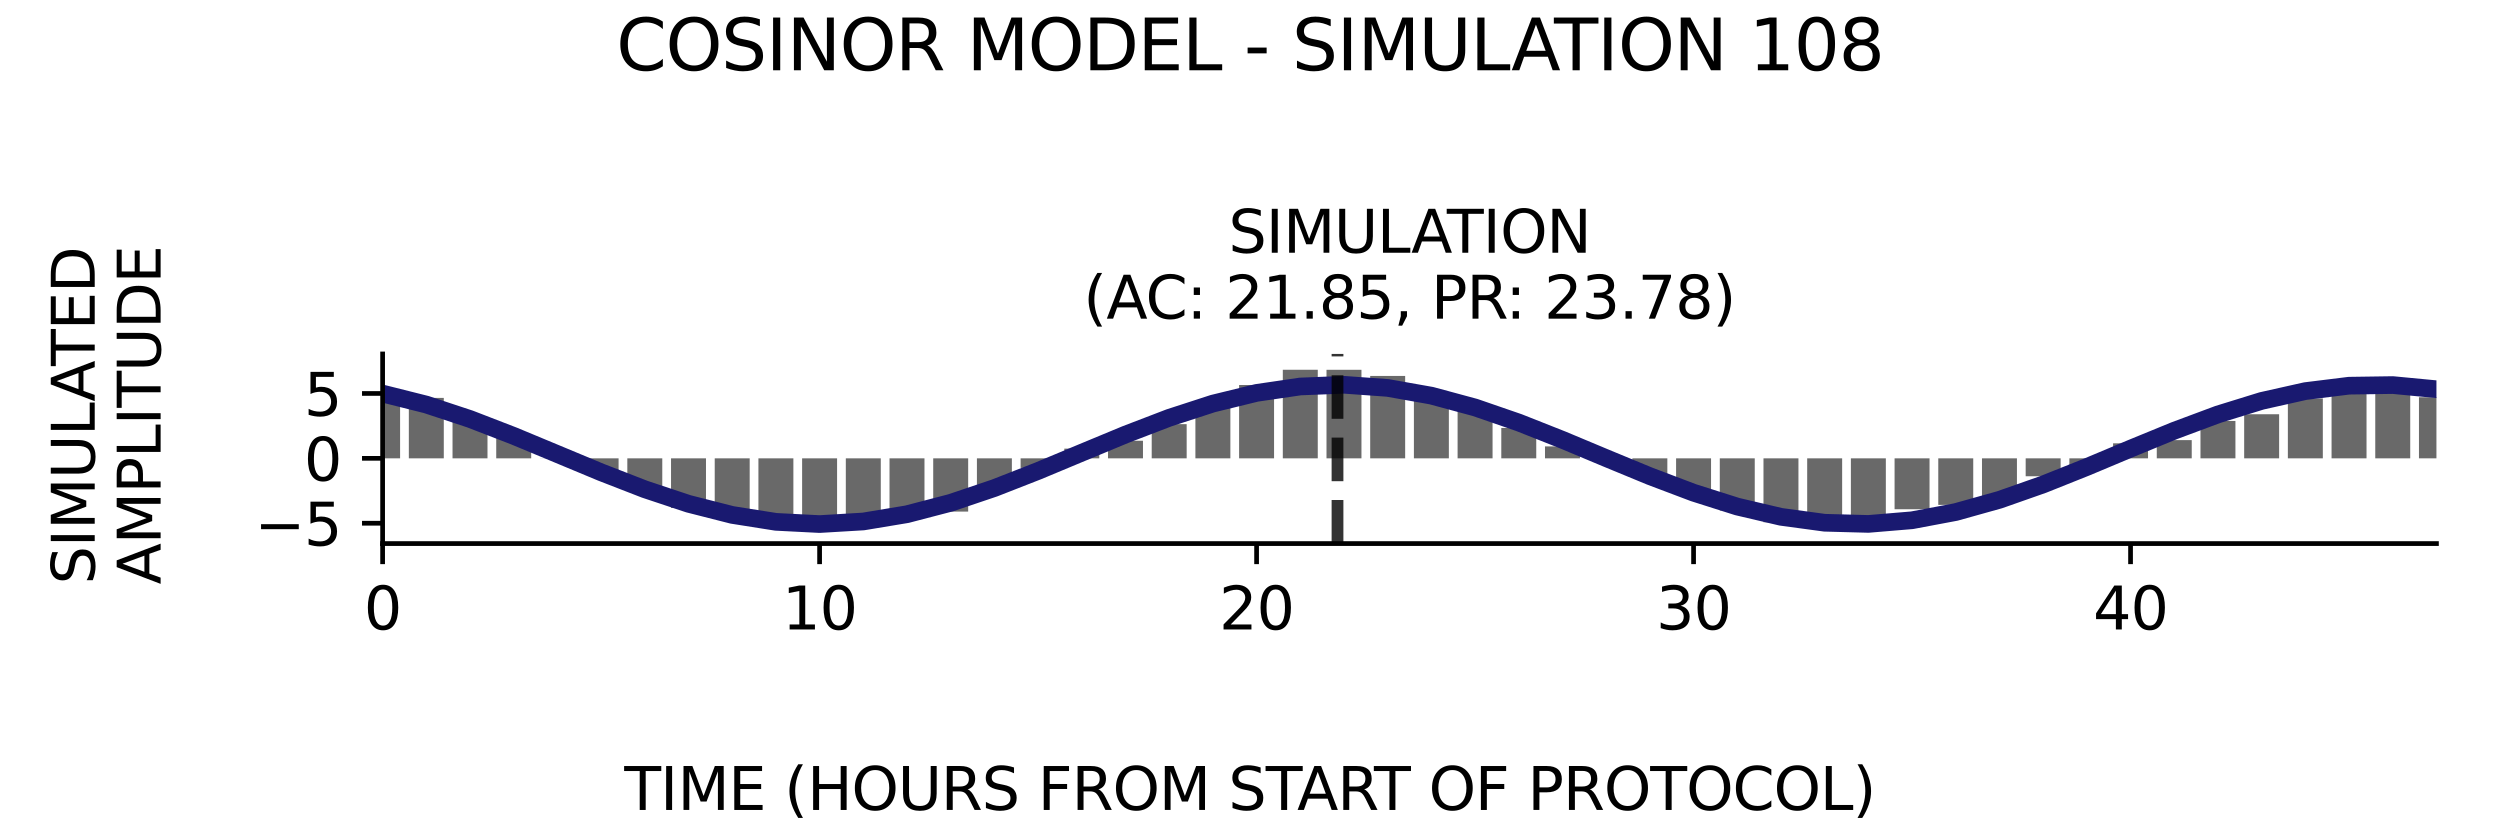 <?xml version="1.0" encoding="utf-8" standalone="no"?>
<!DOCTYPE svg PUBLIC "-//W3C//DTD SVG 1.1//EN"
  "http://www.w3.org/Graphics/SVG/1.1/DTD/svg11.dtd">
<svg xmlns:xlink="http://www.w3.org/1999/xlink" width="424.8pt" height="141.12pt" viewBox="0 0 424.8 141.12" xmlns="http://www.w3.org/2000/svg" version="1.1">
 <defs>
  <style type="text/css">*{stroke-linejoin: round; stroke-linecap: butt}</style>
 </defs>
 <g id="figure_1">
  <g id="patch_1">
   <path d="M 0 141.12 
L 424.8 141.12 
L 424.8 0 
L 0 0 
z
" style="fill: #ffffff"/>
  </g>
  <g id="axes_1">
   <g id="patch_2">
    <path d="M 65.014 92.36 
L 414 92.36 
L 414 60.144 
L 65.014 60.144 
z
" style="fill: #ffffff"/>
   </g>
   <g id="patch_3">
    <path d="M 62.044 77.881 
L 67.984 77.881 
L 67.984 66.122 
L 62.044 66.122 
z
" clip-path="url(#pa00fbb10fd)" style="fill: #696969"/>
   </g>
   <g id="patch_4">
    <path d="M 69.469 77.881 
L 75.409 77.881 
L 75.409 67.611 
L 69.469 67.611 
z
" clip-path="url(#pa00fbb10fd)" style="fill: #696969"/>
   </g>
   <g id="patch_5">
    <path d="M 76.894 77.881 
L 82.835 77.881 
L 82.835 71.429 
L 76.894 71.429 
z
" clip-path="url(#pa00fbb10fd)" style="fill: #696969"/>
   </g>
   <g id="patch_6">
    <path d="M 84.32 77.881 
L 90.26 77.881 
L 90.26 74.342 
L 84.32 74.342 
z
" clip-path="url(#pa00fbb10fd)" style="fill: #696969"/>
   </g>
   <g id="patch_7">
    <path d="M 91.745 77.881 
L 97.685 77.881 
L 97.685 77.866 
L 91.745 77.866 
z
" clip-path="url(#pa00fbb10fd)" style="fill: #696969"/>
   </g>
   <g id="patch_8">
    <path d="M 99.17 77.881 
L 105.11 77.881 
L 105.11 80.334 
L 99.17 80.334 
z
" clip-path="url(#pa00fbb10fd)" style="fill: #696969"/>
   </g>
   <g id="patch_9">
    <path d="M 106.595 77.881 
L 112.535 77.881 
L 112.535 83.26 
L 106.595 83.26 
z
" clip-path="url(#pa00fbb10fd)" style="fill: #696969"/>
   </g>
   <g id="patch_10">
    <path d="M 114.021 77.881 
L 119.961 77.881 
L 119.961 86.319 
L 114.021 86.319 
z
" clip-path="url(#pa00fbb10fd)" style="fill: #696969"/>
   </g>
   <g id="patch_11">
    <path d="M 121.446 77.881 
L 127.386 77.881 
L 127.386 87.601 
L 121.446 87.601 
z
" clip-path="url(#pa00fbb10fd)" style="fill: #696969"/>
   </g>
   <g id="patch_12">
    <path d="M 128.871 77.881 
L 134.811 77.881 
L 134.811 88.515 
L 128.871 88.515 
z
" clip-path="url(#pa00fbb10fd)" style="fill: #696969"/>
   </g>
   <g id="patch_13">
    <path d="M 136.296 77.881 
L 142.236 77.881 
L 142.236 87.89 
L 136.296 87.89 
z
" clip-path="url(#pa00fbb10fd)" style="fill: #696969"/>
   </g>
   <g id="patch_14">
    <path d="M 143.721 77.881 
L 149.662 77.881 
L 149.662 88.764 
L 143.721 88.764 
z
" clip-path="url(#pa00fbb10fd)" style="fill: #696969"/>
   </g>
   <g id="patch_15">
    <path d="M 151.147 77.881 
L 157.087 77.881 
L 157.087 87.972 
L 151.147 87.972 
z
" clip-path="url(#pa00fbb10fd)" style="fill: #696969"/>
   </g>
   <g id="patch_16">
    <path d="M 158.572 77.881 
L 164.512 77.881 
L 164.512 86.93 
L 158.572 86.93 
z
" clip-path="url(#pa00fbb10fd)" style="fill: #696969"/>
   </g>
   <g id="patch_17">
    <path d="M 165.997 77.881 
L 171.937 77.881 
L 171.937 82.396 
L 165.997 82.396 
z
" clip-path="url(#pa00fbb10fd)" style="fill: #696969"/>
   </g>
   <g id="patch_18">
    <path d="M 173.422 77.881 
L 179.363 77.881 
L 179.363 79.507 
L 173.422 79.507 
z
" clip-path="url(#pa00fbb10fd)" style="fill: #696969"/>
   </g>
   <g id="patch_19">
    <path d="M 180.848 77.881 
L 186.788 77.881 
L 186.788 76.232 
L 180.848 76.232 
z
" clip-path="url(#pa00fbb10fd)" style="fill: #696969"/>
   </g>
   <g id="patch_20">
    <path d="M 188.273 77.881 
L 194.213 77.881 
L 194.213 74.892 
L 188.273 74.892 
z
" clip-path="url(#pa00fbb10fd)" style="fill: #696969"/>
   </g>
   <g id="patch_21">
    <path d="M 195.698 77.881 
L 201.638 77.881 
L 201.638 72.072 
L 195.698 72.072 
z
" clip-path="url(#pa00fbb10fd)" style="fill: #696969"/>
   </g>
   <g id="patch_22">
    <path d="M 203.123 77.881 
L 209.064 77.881 
L 209.064 68.878 
L 203.123 68.878 
z
" clip-path="url(#pa00fbb10fd)" style="fill: #696969"/>
   </g>
   <g id="patch_23">
    <path d="M 210.549 77.881 
L 216.489 77.881 
L 216.489 65.42 
L 210.549 65.42 
z
" clip-path="url(#pa00fbb10fd)" style="fill: #696969"/>
   </g>
   <g id="patch_24">
    <path d="M 217.974 77.881 
L 223.914 77.881 
L 223.914 62.829 
L 217.974 62.829 
z
" clip-path="url(#pa00fbb10fd)" style="fill: #696969"/>
   </g>
   <g id="patch_25">
    <path d="M 225.399 77.881 
L 231.339 77.881 
L 231.339 62.835 
L 225.399 62.835 
z
" clip-path="url(#pa00fbb10fd)" style="fill: #696969"/>
   </g>
   <g id="patch_26">
    <path d="M 232.824 77.881 
L 238.764 77.881 
L 238.764 63.879 
L 232.824 63.879 
z
" clip-path="url(#pa00fbb10fd)" style="fill: #696969"/>
   </g>
   <g id="patch_27">
    <path d="M 240.25 77.881 
L 246.19 77.881 
L 246.19 66.583 
L 240.25 66.583 
z
" clip-path="url(#pa00fbb10fd)" style="fill: #696969"/>
   </g>
   <g id="patch_28">
    <path d="M 247.675 77.881 
L 253.615 77.881 
L 253.615 68.906 
L 247.675 68.906 
z
" clip-path="url(#pa00fbb10fd)" style="fill: #696969"/>
   </g>
   <g id="patch_29">
    <path d="M 255.1 77.881 
L 261.04 77.881 
L 261.04 72.718 
L 255.1 72.718 
z
" clip-path="url(#pa00fbb10fd)" style="fill: #696969"/>
   </g>
   <g id="patch_30">
    <path d="M 262.525 77.881 
L 268.465 77.881 
L 268.465 75.854 
L 262.525 75.854 
z
" clip-path="url(#pa00fbb10fd)" style="fill: #696969"/>
   </g>
   <g id="patch_31">
    <path d="M 269.95 77.881 
L 275.891 77.881 
L 275.891 77.794 
L 269.95 77.794 
z
" clip-path="url(#pa00fbb10fd)" style="fill: #696969"/>
   </g>
   <g id="patch_32">
    <path d="M 277.376 77.881 
L 283.316 77.881 
L 283.316 81.057 
L 277.376 81.057 
z
" clip-path="url(#pa00fbb10fd)" style="fill: #696969"/>
   </g>
   <g id="patch_33">
    <path d="M 284.801 77.881 
L 290.741 77.881 
L 290.741 83.219 
L 284.801 83.219 
z
" clip-path="url(#pa00fbb10fd)" style="fill: #696969"/>
   </g>
   <g id="patch_34">
    <path d="M 292.226 77.881 
L 298.166 77.881 
L 298.166 86.742 
L 292.226 86.742 
z
" clip-path="url(#pa00fbb10fd)" style="fill: #696969"/>
   </g>
   <g id="patch_35">
    <path d="M 299.651 77.881 
L 305.592 77.881 
L 305.592 88.74 
L 299.651 88.74 
z
" clip-path="url(#pa00fbb10fd)" style="fill: #696969"/>
   </g>
   <g id="patch_36">
    <path d="M 307.077 77.881 
L 313.017 77.881 
L 313.017 89.675 
L 307.077 89.675 
z
" clip-path="url(#pa00fbb10fd)" style="fill: #696969"/>
   </g>
   <g id="patch_37">
    <path d="M 314.502 77.881 
L 320.442 77.881 
L 320.442 88.649 
L 314.502 88.649 
z
" clip-path="url(#pa00fbb10fd)" style="fill: #696969"/>
   </g>
   <g id="patch_38">
    <path d="M 321.927 77.881 
L 327.867 77.881 
L 327.867 86.53 
L 321.927 86.53 
z
" clip-path="url(#pa00fbb10fd)" style="fill: #696969"/>
   </g>
   <g id="patch_39">
    <path d="M 329.352 77.881 
L 335.293 77.881 
L 335.293 85.789 
L 329.352 85.789 
z
" clip-path="url(#pa00fbb10fd)" style="fill: #696969"/>
   </g>
   <g id="patch_40">
    <path d="M 336.778 77.881 
L 342.718 77.881 
L 342.718 84.754 
L 336.778 84.754 
z
" clip-path="url(#pa00fbb10fd)" style="fill: #696969"/>
   </g>
   <g id="patch_41">
    <path d="M 344.203 77.881 
L 350.143 77.881 
L 350.143 80.925 
L 344.203 80.925 
z
" clip-path="url(#pa00fbb10fd)" style="fill: #696969"/>
   </g>
   <g id="patch_42">
    <path d="M 351.628 77.881 
L 357.568 77.881 
L 357.568 79.171 
L 351.628 79.171 
z
" clip-path="url(#pa00fbb10fd)" style="fill: #696969"/>
   </g>
   <g id="patch_43">
    <path d="M 359.053 77.881 
L 364.993 77.881 
L 364.993 75.329 
L 359.053 75.329 
z
" clip-path="url(#pa00fbb10fd)" style="fill: #696969"/>
   </g>
   <g id="patch_44">
    <path d="M 366.479 77.881 
L 372.419 77.881 
L 372.419 74.785 
L 366.479 74.785 
z
" clip-path="url(#pa00fbb10fd)" style="fill: #696969"/>
   </g>
   <g id="patch_45">
    <path d="M 373.904 77.881 
L 379.844 77.881 
L 379.844 71.527 
L 373.904 71.527 
z
" clip-path="url(#pa00fbb10fd)" style="fill: #696969"/>
   </g>
   <g id="patch_46">
    <path d="M 381.329 77.881 
L 387.269 77.881 
L 387.269 70.389 
L 381.329 70.389 
z
" clip-path="url(#pa00fbb10fd)" style="fill: #696969"/>
   </g>
   <g id="patch_47">
    <path d="M 388.754 77.881 
L 394.694 77.881 
L 394.694 67.701 
L 388.754 67.701 
z
" clip-path="url(#pa00fbb10fd)" style="fill: #696969"/>
   </g>
   <g id="patch_48">
    <path d="M 396.179 77.881 
L 402.12 77.881 
L 402.12 66.53 
L 396.179 66.53 
z
" clip-path="url(#pa00fbb10fd)" style="fill: #696969"/>
   </g>
   <g id="patch_49">
    <path d="M 403.605 77.881 
L 409.545 77.881 
L 409.545 66.698 
L 403.605 66.698 
z
" clip-path="url(#pa00fbb10fd)" style="fill: #696969"/>
   </g>
   <g id="patch_50">
    <path d="M 411.03 77.881 
L 416.97 77.881 
L 416.97 67.502 
L 411.03 67.502 
z
" clip-path="url(#pa00fbb10fd)" style="fill: #696969"/>
   </g>
   <g id="matplotlib.axis_1">
    <g id="xtick_1">
     <g id="line2d_1">
      <defs>
       <path id="m4ad37aa191" d="M 0 0 
L 0 3.5 
" style="stroke: #000000; stroke-width: 0.8"/>
      </defs>
      <g>
       <use xlink:href="#m4ad37aa191" x="65.014" y="92.36" style="stroke: #000000; stroke-width: 0.8"/>
      </g>
     </g>
     <g id="text_1">
      <!-- 0 -->
      <g transform="translate(61.833 106.958) scale(0.1 -0.1)">
       <defs>
        <path id="DejaVuSans-30" d="M 2034 4250 
Q 1547 4250 1301 3770 
Q 1056 3291 1056 2328 
Q 1056 1369 1301 889 
Q 1547 409 2034 409 
Q 2525 409 2770 889 
Q 3016 1369 3016 2328 
Q 3016 3291 2770 3770 
Q 2525 4250 2034 4250 
z
M 2034 4750 
Q 2819 4750 3233 4129 
Q 3647 3509 3647 2328 
Q 3647 1150 3233 529 
Q 2819 -91 2034 -91 
Q 1250 -91 836 529 
Q 422 1150 422 2328 
Q 422 3509 836 4129 
Q 1250 4750 2034 4750 
z
" transform="scale(0.016)"/>
       </defs>
       <use xlink:href="#DejaVuSans-30"/>
      </g>
     </g>
    </g>
    <g id="xtick_2">
     <g id="line2d_2">
      <g>
       <use xlink:href="#m4ad37aa191" x="139.266" y="92.36" style="stroke: #000000; stroke-width: 0.8"/>
      </g>
     </g>
     <g id="text_2">
      <!-- 10 -->
      <g transform="translate(132.904 106.958) scale(0.1 -0.1)">
       <defs>
        <path id="DejaVuSans-31" d="M 794 531 
L 1825 531 
L 1825 4091 
L 703 3866 
L 703 4441 
L 1819 4666 
L 2450 4666 
L 2450 531 
L 3481 531 
L 3481 0 
L 794 0 
L 794 531 
z
" transform="scale(0.016)"/>
       </defs>
       <use xlink:href="#DejaVuSans-31"/>
       <use xlink:href="#DejaVuSans-30" x="63.623"/>
      </g>
     </g>
    </g>
    <g id="xtick_3">
     <g id="line2d_3">
      <g>
       <use xlink:href="#m4ad37aa191" x="213.519" y="92.36" style="stroke: #000000; stroke-width: 0.8"/>
      </g>
     </g>
     <g id="text_3">
      <!-- 20 -->
      <g transform="translate(207.156 106.958) scale(0.1 -0.1)">
       <defs>
        <path id="DejaVuSans-32" d="M 1228 531 
L 3431 531 
L 3431 0 
L 469 0 
L 469 531 
Q 828 903 1448 1529 
Q 2069 2156 2228 2338 
Q 2531 2678 2651 2914 
Q 2772 3150 2772 3378 
Q 2772 3750 2511 3984 
Q 2250 4219 1831 4219 
Q 1534 4219 1204 4116 
Q 875 4013 500 3803 
L 500 4441 
Q 881 4594 1212 4672 
Q 1544 4750 1819 4750 
Q 2544 4750 2975 4387 
Q 3406 4025 3406 3419 
Q 3406 3131 3298 2873 
Q 3191 2616 2906 2266 
Q 2828 2175 2409 1742 
Q 1991 1309 1228 531 
z
" transform="scale(0.016)"/>
       </defs>
       <use xlink:href="#DejaVuSans-32"/>
       <use xlink:href="#DejaVuSans-30" x="63.623"/>
      </g>
     </g>
    </g>
    <g id="xtick_4">
     <g id="line2d_4">
      <g>
       <use xlink:href="#m4ad37aa191" x="287.771" y="92.36" style="stroke: #000000; stroke-width: 0.8"/>
      </g>
     </g>
     <g id="text_4">
      <!-- 30 -->
      <g transform="translate(281.409 106.958) scale(0.1 -0.1)">
       <defs>
        <path id="DejaVuSans-33" d="M 2597 2516 
Q 3050 2419 3304 2112 
Q 3559 1806 3559 1356 
Q 3559 666 3084 287 
Q 2609 -91 1734 -91 
Q 1441 -91 1130 -33 
Q 819 25 488 141 
L 488 750 
Q 750 597 1062 519 
Q 1375 441 1716 441 
Q 2309 441 2620 675 
Q 2931 909 2931 1356 
Q 2931 1769 2642 2001 
Q 2353 2234 1838 2234 
L 1294 2234 
L 1294 2753 
L 1863 2753 
Q 2328 2753 2575 2939 
Q 2822 3125 2822 3475 
Q 2822 3834 2567 4026 
Q 2313 4219 1838 4219 
Q 1578 4219 1281 4162 
Q 984 4106 628 3988 
L 628 4550 
Q 988 4650 1302 4700 
Q 1616 4750 1894 4750 
Q 2613 4750 3031 4423 
Q 3450 4097 3450 3541 
Q 3450 3153 3228 2886 
Q 3006 2619 2597 2516 
z
" transform="scale(0.016)"/>
       </defs>
       <use xlink:href="#DejaVuSans-33"/>
       <use xlink:href="#DejaVuSans-30" x="63.623"/>
      </g>
     </g>
    </g>
    <g id="xtick_5">
     <g id="line2d_5">
      <g>
       <use xlink:href="#m4ad37aa191" x="362.023" y="92.36" style="stroke: #000000; stroke-width: 0.8"/>
      </g>
     </g>
     <g id="text_5">
      <!-- 40 -->
      <g transform="translate(355.661 106.958) scale(0.1 -0.1)">
       <defs>
        <path id="DejaVuSans-34" d="M 2419 4116 
L 825 1625 
L 2419 1625 
L 2419 4116 
z
M 2253 4666 
L 3047 4666 
L 3047 1625 
L 3713 1625 
L 3713 1100 
L 3047 1100 
L 3047 0 
L 2419 0 
L 2419 1100 
L 313 1100 
L 313 1709 
L 2253 4666 
z
" transform="scale(0.016)"/>
       </defs>
       <use xlink:href="#DejaVuSans-34"/>
       <use xlink:href="#DejaVuSans-30" x="63.623"/>
      </g>
     </g>
    </g>
   </g>
   <g id="matplotlib.axis_2">
    <g id="ytick_1">
     <g id="line2d_6">
      <defs>
       <path id="m5b2029bcfc" d="M 0 0 
L -3.5 0 
" style="stroke: #000000; stroke-width: 0.8"/>
      </defs>
      <g>
       <use xlink:href="#m5b2029bcfc" x="65.014" y="88.905" style="stroke: #000000; stroke-width: 0.8"/>
      </g>
     </g>
     <g id="text_6">
      <!-- −5 -->
      <g transform="translate(43.272 92.704) scale(0.1 -0.1)">
       <defs>
        <path id="DejaVuSans-2212" d="M 678 2272 
L 4684 2272 
L 4684 1741 
L 678 1741 
L 678 2272 
z
" transform="scale(0.016)"/>
        <path id="DejaVuSans-35" d="M 691 4666 
L 3169 4666 
L 3169 4134 
L 1269 4134 
L 1269 2991 
Q 1406 3038 1543 3061 
Q 1681 3084 1819 3084 
Q 2600 3084 3056 2656 
Q 3513 2228 3513 1497 
Q 3513 744 3044 326 
Q 2575 -91 1722 -91 
Q 1428 -91 1123 -41 
Q 819 9 494 109 
L 494 744 
Q 775 591 1075 516 
Q 1375 441 1709 441 
Q 2250 441 2565 725 
Q 2881 1009 2881 1497 
Q 2881 1984 2565 2268 
Q 2250 2553 1709 2553 
Q 1456 2553 1204 2497 
Q 953 2441 691 2322 
L 691 4666 
z
" transform="scale(0.016)"/>
       </defs>
       <use xlink:href="#DejaVuSans-2212"/>
       <use xlink:href="#DejaVuSans-35" x="83.789"/>
      </g>
     </g>
    </g>
    <g id="ytick_2">
     <g id="line2d_7">
      <g>
       <use xlink:href="#m5b2029bcfc" x="65.014" y="77.881" style="stroke: #000000; stroke-width: 0.8"/>
      </g>
     </g>
     <g id="text_7">
      <!-- 0 -->
      <g transform="translate(51.651 81.681) scale(0.1 -0.1)">
       <use xlink:href="#DejaVuSans-30"/>
      </g>
     </g>
    </g>
    <g id="ytick_3">
     <g id="line2d_8">
      <g>
       <use xlink:href="#m5b2029bcfc" x="65.014" y="66.858" style="stroke: #000000; stroke-width: 0.8"/>
      </g>
     </g>
     <g id="text_8">
      <!-- 5 -->
      <g transform="translate(51.651 70.657) scale(0.1 -0.1)">
       <use xlink:href="#DejaVuSans-35"/>
      </g>
     </g>
    </g>
   </g>
   <g id="line2d_9">
    <path d="M 65.014 66.877 
L 72.439 68.743 
L 79.864 71.198 
L 87.29 74.069 
L 94.715 77.159 
L 102.14 80.253 
L 109.565 83.136 
L 116.991 85.607 
L 124.416 87.496 
L 131.841 88.671 
L 139.266 89.051 
L 146.692 88.609 
L 154.117 87.376 
L 161.542 85.437 
L 168.967 82.928 
L 176.393 80.022 
L 183.818 76.921 
L 191.243 73.84 
L 198.668 70.993 
L 206.093 68.578 
L 213.519 66.762 
L 220.944 65.672 
L 228.369 65.382 
L 235.794 65.914 
L 243.22 67.23 
L 250.645 69.238 
L 258.07 71.8 
L 265.495 74.738 
L 272.921 77.847 
L 280.346 80.913 
L 287.771 83.721 
L 295.196 86.078 
L 302.621 87.819 
L 310.047 88.825 
L 317.472 89.024 
L 324.897 88.403 
L 332.322 87.006 
L 339.748 84.929 
L 347.173 82.316 
L 354.598 79.349 
L 362.023 76.234 
L 369.449 73.187 
L 376.874 70.419 
L 384.299 68.122 
L 391.724 66.457 
L 399.15 65.538 
L 406.575 65.429 
L 414 66.138 
" clip-path="url(#pa00fbb10fd)" style="fill: none; stroke: #191970; stroke-width: 3; stroke-linecap: square"/>
   </g>
   <g id="line2d_10">
    <path d="M 227.269 92.36 
L 227.269 60.144 
" clip-path="url(#pa00fbb10fd)" style="fill: none; stroke-dasharray: 7.4,3.2; stroke-dashoffset: 0; stroke: #000000; stroke-opacity: 0.8; stroke-width: 2"/>
   </g>
   <g id="patch_51">
    <path d="M 65.014 92.36 
L 65.014 60.144 
" style="fill: none; stroke: #000000; stroke-width: 0.8; stroke-linejoin: miter; stroke-linecap: square"/>
   </g>
   <g id="patch_52">
    <path d="M 65.014 92.36 
L 414 92.36 
" style="fill: none; stroke: #000000; stroke-width: 0.8; stroke-linejoin: miter; stroke-linecap: square"/>
   </g>
   <g id="text_9">
    <!-- SIMULATION -->
    <g transform="translate(208.748 42.946) scale(0.1 -0.1)">
     <defs>
      <path id="DejaVuSans-53" d="M 3425 4513 
L 3425 3897 
Q 3066 4069 2747 4153 
Q 2428 4238 2131 4238 
Q 1616 4238 1336 4038 
Q 1056 3838 1056 3469 
Q 1056 3159 1242 3001 
Q 1428 2844 1947 2747 
L 2328 2669 
Q 3034 2534 3370 2195 
Q 3706 1856 3706 1288 
Q 3706 609 3251 259 
Q 2797 -91 1919 -91 
Q 1588 -91 1214 -16 
Q 841 59 441 206 
L 441 856 
Q 825 641 1194 531 
Q 1563 422 1919 422 
Q 2459 422 2753 634 
Q 3047 847 3047 1241 
Q 3047 1584 2836 1778 
Q 2625 1972 2144 2069 
L 1759 2144 
Q 1053 2284 737 2584 
Q 422 2884 422 3419 
Q 422 4038 858 4394 
Q 1294 4750 2059 4750 
Q 2388 4750 2728 4690 
Q 3069 4631 3425 4513 
z
" transform="scale(0.016)"/>
      <path id="DejaVuSans-49" d="M 628 4666 
L 1259 4666 
L 1259 0 
L 628 0 
L 628 4666 
z
" transform="scale(0.016)"/>
      <path id="DejaVuSans-4d" d="M 628 4666 
L 1569 4666 
L 2759 1491 
L 3956 4666 
L 4897 4666 
L 4897 0 
L 4281 0 
L 4281 4097 
L 3078 897 
L 2444 897 
L 1241 4097 
L 1241 0 
L 628 0 
L 628 4666 
z
" transform="scale(0.016)"/>
      <path id="DejaVuSans-55" d="M 556 4666 
L 1191 4666 
L 1191 1831 
Q 1191 1081 1462 751 
Q 1734 422 2344 422 
Q 2950 422 3222 751 
Q 3494 1081 3494 1831 
L 3494 4666 
L 4128 4666 
L 4128 1753 
Q 4128 841 3676 375 
Q 3225 -91 2344 -91 
Q 1459 -91 1007 375 
Q 556 841 556 1753 
L 556 4666 
z
" transform="scale(0.016)"/>
      <path id="DejaVuSans-4c" d="M 628 4666 
L 1259 4666 
L 1259 531 
L 3531 531 
L 3531 0 
L 628 0 
L 628 4666 
z
" transform="scale(0.016)"/>
      <path id="DejaVuSans-41" d="M 2188 4044 
L 1331 1722 
L 3047 1722 
L 2188 4044 
z
M 1831 4666 
L 2547 4666 
L 4325 0 
L 3669 0 
L 3244 1197 
L 1141 1197 
L 716 0 
L 50 0 
L 1831 4666 
z
" transform="scale(0.016)"/>
      <path id="DejaVuSans-54" d="M -19 4666 
L 3928 4666 
L 3928 4134 
L 2272 4134 
L 2272 0 
L 1638 0 
L 1638 4134 
L -19 4134 
L -19 4666 
z
" transform="scale(0.016)"/>
      <path id="DejaVuSans-4f" d="M 2522 4238 
Q 1834 4238 1429 3725 
Q 1025 3213 1025 2328 
Q 1025 1447 1429 934 
Q 1834 422 2522 422 
Q 3209 422 3611 934 
Q 4013 1447 4013 2328 
Q 4013 3213 3611 3725 
Q 3209 4238 2522 4238 
z
M 2522 4750 
Q 3503 4750 4090 4092 
Q 4678 3434 4678 2328 
Q 4678 1225 4090 567 
Q 3503 -91 2522 -91 
Q 1538 -91 948 565 
Q 359 1222 359 2328 
Q 359 3434 948 4092 
Q 1538 4750 2522 4750 
z
" transform="scale(0.016)"/>
      <path id="DejaVuSans-4e" d="M 628 4666 
L 1478 4666 
L 3547 763 
L 3547 4666 
L 4159 4666 
L 4159 0 
L 3309 0 
L 1241 3903 
L 1241 0 
L 628 0 
L 628 4666 
z
" transform="scale(0.016)"/>
     </defs>
     <use xlink:href="#DejaVuSans-53"/>
     <use xlink:href="#DejaVuSans-49" x="63.477"/>
     <use xlink:href="#DejaVuSans-4d" x="92.969"/>
     <use xlink:href="#DejaVuSans-55" x="179.248"/>
     <use xlink:href="#DejaVuSans-4c" x="252.441"/>
     <use xlink:href="#DejaVuSans-41" x="310.404"/>
     <use xlink:href="#DejaVuSans-54" x="371.062"/>
     <use xlink:href="#DejaVuSans-49" x="432.146"/>
     <use xlink:href="#DejaVuSans-4f" x="461.639"/>
     <use xlink:href="#DejaVuSans-4e" x="540.35"/>
    </g>
    <!-- (AC: 21.85, PR: 23.78) -->
    <g transform="translate(184.095 54.144) scale(0.1 -0.1)">
     <defs>
      <path id="DejaVuSans-28" d="M 1984 4856 
Q 1566 4138 1362 3434 
Q 1159 2731 1159 2009 
Q 1159 1288 1364 580 
Q 1569 -128 1984 -844 
L 1484 -844 
Q 1016 -109 783 600 
Q 550 1309 550 2009 
Q 550 2706 781 3412 
Q 1013 4119 1484 4856 
L 1984 4856 
z
" transform="scale(0.016)"/>
      <path id="DejaVuSans-43" d="M 4122 4306 
L 4122 3641 
Q 3803 3938 3442 4084 
Q 3081 4231 2675 4231 
Q 1875 4231 1450 3742 
Q 1025 3253 1025 2328 
Q 1025 1406 1450 917 
Q 1875 428 2675 428 
Q 3081 428 3442 575 
Q 3803 722 4122 1019 
L 4122 359 
Q 3791 134 3420 21 
Q 3050 -91 2638 -91 
Q 1578 -91 968 557 
Q 359 1206 359 2328 
Q 359 3453 968 4101 
Q 1578 4750 2638 4750 
Q 3056 4750 3426 4639 
Q 3797 4528 4122 4306 
z
" transform="scale(0.016)"/>
      <path id="DejaVuSans-3a" d="M 750 794 
L 1409 794 
L 1409 0 
L 750 0 
L 750 794 
z
M 750 3309 
L 1409 3309 
L 1409 2516 
L 750 2516 
L 750 3309 
z
" transform="scale(0.016)"/>
      <path id="DejaVuSans-20" transform="scale(0.016)"/>
      <path id="DejaVuSans-2e" d="M 684 794 
L 1344 794 
L 1344 0 
L 684 0 
L 684 794 
z
" transform="scale(0.016)"/>
      <path id="DejaVuSans-38" d="M 2034 2216 
Q 1584 2216 1326 1975 
Q 1069 1734 1069 1313 
Q 1069 891 1326 650 
Q 1584 409 2034 409 
Q 2484 409 2743 651 
Q 3003 894 3003 1313 
Q 3003 1734 2745 1975 
Q 2488 2216 2034 2216 
z
M 1403 2484 
Q 997 2584 770 2862 
Q 544 3141 544 3541 
Q 544 4100 942 4425 
Q 1341 4750 2034 4750 
Q 2731 4750 3128 4425 
Q 3525 4100 3525 3541 
Q 3525 3141 3298 2862 
Q 3072 2584 2669 2484 
Q 3125 2378 3379 2068 
Q 3634 1759 3634 1313 
Q 3634 634 3220 271 
Q 2806 -91 2034 -91 
Q 1263 -91 848 271 
Q 434 634 434 1313 
Q 434 1759 690 2068 
Q 947 2378 1403 2484 
z
M 1172 3481 
Q 1172 3119 1398 2916 
Q 1625 2713 2034 2713 
Q 2441 2713 2670 2916 
Q 2900 3119 2900 3481 
Q 2900 3844 2670 4047 
Q 2441 4250 2034 4250 
Q 1625 4250 1398 4047 
Q 1172 3844 1172 3481 
z
" transform="scale(0.016)"/>
      <path id="DejaVuSans-2c" d="M 750 794 
L 1409 794 
L 1409 256 
L 897 -744 
L 494 -744 
L 750 256 
L 750 794 
z
" transform="scale(0.016)"/>
      <path id="DejaVuSans-50" d="M 1259 4147 
L 1259 2394 
L 2053 2394 
Q 2494 2394 2734 2622 
Q 2975 2850 2975 3272 
Q 2975 3691 2734 3919 
Q 2494 4147 2053 4147 
L 1259 4147 
z
M 628 4666 
L 2053 4666 
Q 2838 4666 3239 4311 
Q 3641 3956 3641 3272 
Q 3641 2581 3239 2228 
Q 2838 1875 2053 1875 
L 1259 1875 
L 1259 0 
L 628 0 
L 628 4666 
z
" transform="scale(0.016)"/>
      <path id="DejaVuSans-52" d="M 2841 2188 
Q 3044 2119 3236 1894 
Q 3428 1669 3622 1275 
L 4263 0 
L 3584 0 
L 2988 1197 
Q 2756 1666 2539 1819 
Q 2322 1972 1947 1972 
L 1259 1972 
L 1259 0 
L 628 0 
L 628 4666 
L 2053 4666 
Q 2853 4666 3247 4331 
Q 3641 3997 3641 3322 
Q 3641 2881 3436 2590 
Q 3231 2300 2841 2188 
z
M 1259 4147 
L 1259 2491 
L 2053 2491 
Q 2509 2491 2742 2702 
Q 2975 2913 2975 3322 
Q 2975 3731 2742 3939 
Q 2509 4147 2053 4147 
L 1259 4147 
z
" transform="scale(0.016)"/>
      <path id="DejaVuSans-37" d="M 525 4666 
L 3525 4666 
L 3525 4397 
L 1831 0 
L 1172 0 
L 2766 4134 
L 525 4134 
L 525 4666 
z
" transform="scale(0.016)"/>
      <path id="DejaVuSans-29" d="M 513 4856 
L 1013 4856 
Q 1481 4119 1714 3412 
Q 1947 2706 1947 2009 
Q 1947 1309 1714 600 
Q 1481 -109 1013 -844 
L 513 -844 
Q 928 -128 1133 580 
Q 1338 1288 1338 2009 
Q 1338 2731 1133 3434 
Q 928 4138 513 4856 
z
" transform="scale(0.016)"/>
     </defs>
     <use xlink:href="#DejaVuSans-28"/>
     <use xlink:href="#DejaVuSans-41" x="39.014"/>
     <use xlink:href="#DejaVuSans-43" x="105.672"/>
     <use xlink:href="#DejaVuSans-3a" x="175.496"/>
     <use xlink:href="#DejaVuSans-20" x="209.188"/>
     <use xlink:href="#DejaVuSans-32" x="240.975"/>
     <use xlink:href="#DejaVuSans-31" x="304.598"/>
     <use xlink:href="#DejaVuSans-2e" x="368.221"/>
     <use xlink:href="#DejaVuSans-38" x="400.008"/>
     <use xlink:href="#DejaVuSans-35" x="463.631"/>
     <use xlink:href="#DejaVuSans-2c" x="527.254"/>
     <use xlink:href="#DejaVuSans-20" x="559.041"/>
     <use xlink:href="#DejaVuSans-50" x="590.828"/>
     <use xlink:href="#DejaVuSans-52" x="651.131"/>
     <use xlink:href="#DejaVuSans-3a" x="717.488"/>
     <use xlink:href="#DejaVuSans-20" x="751.18"/>
     <use xlink:href="#DejaVuSans-32" x="782.967"/>
     <use xlink:href="#DejaVuSans-33" x="846.59"/>
     <use xlink:href="#DejaVuSans-2e" x="910.213"/>
     <use xlink:href="#DejaVuSans-37" x="942"/>
     <use xlink:href="#DejaVuSans-38" x="1005.623"/>
     <use xlink:href="#DejaVuSans-29" x="1069.246"/>
    </g>
   </g>
  </g>
  <g id="text_10">
   <!-- COSINOR MODEL - SIMULATION 108 -->
   <g transform="translate(104.717 11.941) scale(0.12 -0.12)">
    <defs>
     <path id="DejaVuSans-44" d="M 1259 4147 
L 1259 519 
L 2022 519 
Q 2988 519 3436 956 
Q 3884 1394 3884 2338 
Q 3884 3275 3436 3711 
Q 2988 4147 2022 4147 
L 1259 4147 
z
M 628 4666 
L 1925 4666 
Q 3281 4666 3915 4102 
Q 4550 3538 4550 2338 
Q 4550 1131 3912 565 
Q 3275 0 1925 0 
L 628 0 
L 628 4666 
z
" transform="scale(0.016)"/>
     <path id="DejaVuSans-45" d="M 628 4666 
L 3578 4666 
L 3578 4134 
L 1259 4134 
L 1259 2753 
L 3481 2753 
L 3481 2222 
L 1259 2222 
L 1259 531 
L 3634 531 
L 3634 0 
L 628 0 
L 628 4666 
z
" transform="scale(0.016)"/>
     <path id="DejaVuSans-2d" d="M 313 2009 
L 1997 2009 
L 1997 1497 
L 313 1497 
L 313 2009 
z
" transform="scale(0.016)"/>
    </defs>
    <use xlink:href="#DejaVuSans-43"/>
    <use xlink:href="#DejaVuSans-4f" x="69.824"/>
    <use xlink:href="#DejaVuSans-53" x="148.535"/>
    <use xlink:href="#DejaVuSans-49" x="212.012"/>
    <use xlink:href="#DejaVuSans-4e" x="241.504"/>
    <use xlink:href="#DejaVuSans-4f" x="316.309"/>
    <use xlink:href="#DejaVuSans-52" x="395.02"/>
    <use xlink:href="#DejaVuSans-20" x="464.502"/>
    <use xlink:href="#DejaVuSans-4d" x="496.289"/>
    <use xlink:href="#DejaVuSans-4f" x="582.568"/>
    <use xlink:href="#DejaVuSans-44" x="661.279"/>
    <use xlink:href="#DejaVuSans-45" x="738.281"/>
    <use xlink:href="#DejaVuSans-4c" x="801.465"/>
    <use xlink:href="#DejaVuSans-20" x="857.178"/>
    <use xlink:href="#DejaVuSans-2d" x="888.965"/>
    <use xlink:href="#DejaVuSans-20" x="925.049"/>
    <use xlink:href="#DejaVuSans-53" x="956.836"/>
    <use xlink:href="#DejaVuSans-49" x="1020.312"/>
    <use xlink:href="#DejaVuSans-4d" x="1049.805"/>
    <use xlink:href="#DejaVuSans-55" x="1136.084"/>
    <use xlink:href="#DejaVuSans-4c" x="1209.277"/>
    <use xlink:href="#DejaVuSans-41" x="1267.24"/>
    <use xlink:href="#DejaVuSans-54" x="1327.898"/>
    <use xlink:href="#DejaVuSans-49" x="1388.982"/>
    <use xlink:href="#DejaVuSans-4f" x="1418.475"/>
    <use xlink:href="#DejaVuSans-4e" x="1497.186"/>
    <use xlink:href="#DejaVuSans-20" x="1571.99"/>
    <use xlink:href="#DejaVuSans-31" x="1603.777"/>
    <use xlink:href="#DejaVuSans-30" x="1667.4"/>
    <use xlink:href="#DejaVuSans-38" x="1731.023"/>
   </g>
  </g>
  <g id="text_11">
   <!-- TIME (HOURS FROM START OF PROTOCOL) -->
   <g transform="translate(106.08 137.629) scale(0.1 -0.1)">
    <defs>
     <path id="DejaVuSans-48" d="M 628 4666 
L 1259 4666 
L 1259 2753 
L 3553 2753 
L 3553 4666 
L 4184 4666 
L 4184 0 
L 3553 0 
L 3553 2222 
L 1259 2222 
L 1259 0 
L 628 0 
L 628 4666 
z
" transform="scale(0.016)"/>
     <path id="DejaVuSans-46" d="M 628 4666 
L 3309 4666 
L 3309 4134 
L 1259 4134 
L 1259 2759 
L 3109 2759 
L 3109 2228 
L 1259 2228 
L 1259 0 
L 628 0 
L 628 4666 
z
" transform="scale(0.016)"/>
    </defs>
    <use xlink:href="#DejaVuSans-54"/>
    <use xlink:href="#DejaVuSans-49" x="61.084"/>
    <use xlink:href="#DejaVuSans-4d" x="90.576"/>
    <use xlink:href="#DejaVuSans-45" x="176.855"/>
    <use xlink:href="#DejaVuSans-20" x="240.039"/>
    <use xlink:href="#DejaVuSans-28" x="271.826"/>
    <use xlink:href="#DejaVuSans-48" x="310.84"/>
    <use xlink:href="#DejaVuSans-4f" x="386.035"/>
    <use xlink:href="#DejaVuSans-55" x="464.746"/>
    <use xlink:href="#DejaVuSans-52" x="537.939"/>
    <use xlink:href="#DejaVuSans-53" x="607.422"/>
    <use xlink:href="#DejaVuSans-20" x="670.898"/>
    <use xlink:href="#DejaVuSans-46" x="702.686"/>
    <use xlink:href="#DejaVuSans-52" x="760.205"/>
    <use xlink:href="#DejaVuSans-4f" x="829.688"/>
    <use xlink:href="#DejaVuSans-4d" x="908.398"/>
    <use xlink:href="#DejaVuSans-20" x="994.678"/>
    <use xlink:href="#DejaVuSans-53" x="1026.465"/>
    <use xlink:href="#DejaVuSans-54" x="1089.941"/>
    <use xlink:href="#DejaVuSans-41" x="1143.275"/>
    <use xlink:href="#DejaVuSans-52" x="1211.684"/>
    <use xlink:href="#DejaVuSans-54" x="1273.916"/>
    <use xlink:href="#DejaVuSans-20" x="1335"/>
    <use xlink:href="#DejaVuSans-4f" x="1366.787"/>
    <use xlink:href="#DejaVuSans-46" x="1445.498"/>
    <use xlink:href="#DejaVuSans-20" x="1503.018"/>
    <use xlink:href="#DejaVuSans-50" x="1534.805"/>
    <use xlink:href="#DejaVuSans-52" x="1595.107"/>
    <use xlink:href="#DejaVuSans-4f" x="1664.59"/>
    <use xlink:href="#DejaVuSans-54" x="1743.301"/>
    <use xlink:href="#DejaVuSans-4f" x="1804.385"/>
    <use xlink:href="#DejaVuSans-43" x="1883.096"/>
    <use xlink:href="#DejaVuSans-4f" x="1952.92"/>
    <use xlink:href="#DejaVuSans-4c" x="2031.631"/>
    <use xlink:href="#DejaVuSans-29" x="2087.344"/>
   </g>
  </g>
  <g id="text_12">
   <!-- SIMULATED -->
   <g transform="translate(16.094 99.293) rotate(-90) scale(0.1 -0.1)">
    <use xlink:href="#DejaVuSans-53"/>
    <use xlink:href="#DejaVuSans-49" x="63.477"/>
    <use xlink:href="#DejaVuSans-4d" x="92.969"/>
    <use xlink:href="#DejaVuSans-55" x="179.248"/>
    <use xlink:href="#DejaVuSans-4c" x="252.441"/>
    <use xlink:href="#DejaVuSans-41" x="310.404"/>
    <use xlink:href="#DejaVuSans-54" x="371.062"/>
    <use xlink:href="#DejaVuSans-45" x="432.146"/>
    <use xlink:href="#DejaVuSans-44" x="495.33"/>
   </g>
   <!-- AMPLITUDE -->
   <g transform="translate(27.292 99.293) rotate(-90) scale(0.1 -0.1)">
    <use xlink:href="#DejaVuSans-41"/>
    <use xlink:href="#DejaVuSans-4d" x="68.408"/>
    <use xlink:href="#DejaVuSans-50" x="154.688"/>
    <use xlink:href="#DejaVuSans-4c" x="214.99"/>
    <use xlink:href="#DejaVuSans-49" x="270.703"/>
    <use xlink:href="#DejaVuSans-54" x="300.195"/>
    <use xlink:href="#DejaVuSans-55" x="361.279"/>
    <use xlink:href="#DejaVuSans-44" x="434.473"/>
    <use xlink:href="#DejaVuSans-45" x="511.475"/>
   </g>
  </g>
 </g>
 <defs>
  <clipPath id="pa00fbb10fd">
   <rect x="65.014" y="60.144" width="348.986" height="32.216"/>
  </clipPath>
 </defs>
</svg>
